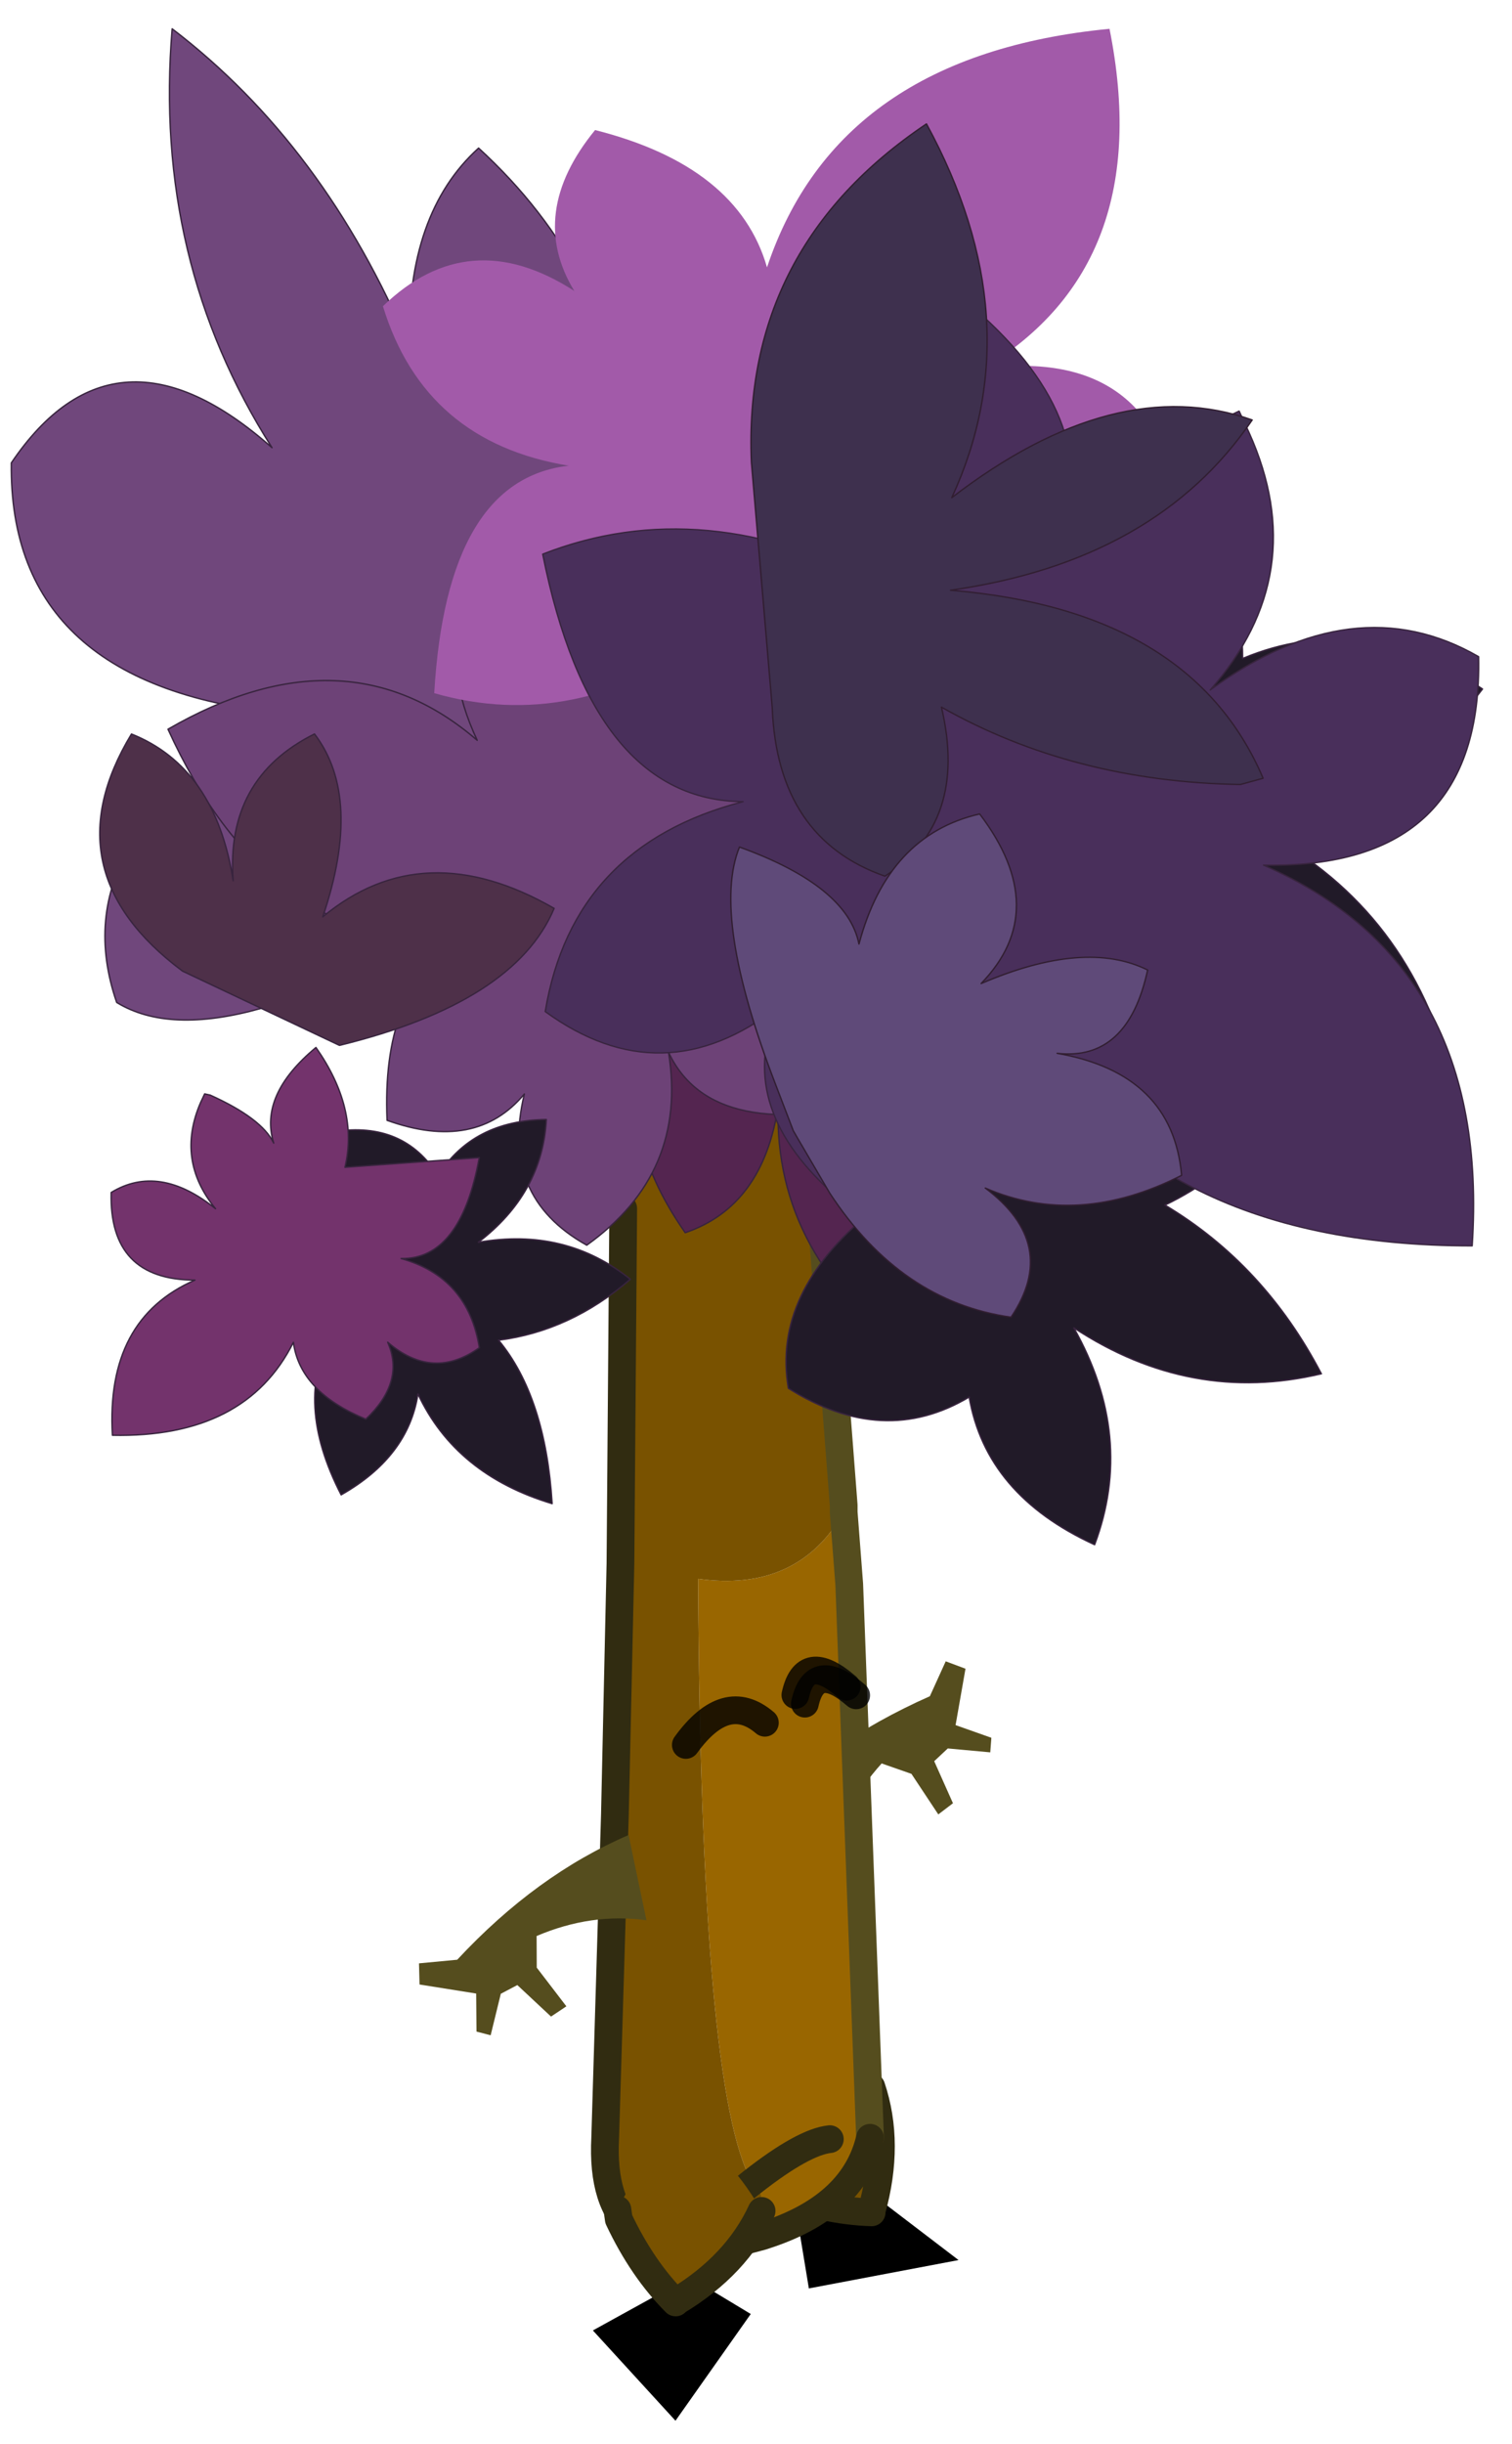 <svg width="164" height="265" xmlns="http://www.w3.org/2000/svg" xmlns:xlink="http://www.w3.org/1999/xlink"><defs><g id="d" stroke-opacity="0" stroke-linejoin="round" stroke-linecap="round" stroke="#f0f" fill="none"><path d="M187.95-293.5v380h-380v-380h380M92.95.6H-97" transform="translate(192.55 294)"/><path d="m187.95-293.5-190 190 190 190m-380-380 190 190L-192 86.5" transform="translate(192.55 294)"/></g><g id="f"><path fill-rule="evenodd" fill="#795200" d="M2.45-.05 2.4.3q-.85 1.8-2.05 3L.3 3.25Q-1.85 1.95-2.75 0q2.8-4.85 5.2-.05" transform="translate(3.25 2.45)"/><path stroke-linejoin="round" stroke-linecap="round" stroke="#312c11" fill="none" d="M2.45-.05 2.4.3q-.85 1.8-2.05 3L.3 3.25Q-1.85 1.95-2.75 0" transform="translate(3.25 2.45)"/></g><g id="a"><path fill-rule="evenodd" fill="#960" d="m-.4 3.85-.3-.1Q-3.75 2.7-4.3.3l.75-19.95.2-2.6q1.65 2.9 5.25 2.4Q1.8-1.3-.05 1.9l-.3.45-.05 1.5m.35-1.95Q-1.9.45-2.85.35q.95.1 2.8 1.55" transform="translate(4.8 39.85)"/><path fill-rule="evenodd" fill="#795200" d="m4.6-33.2.1 12.8.2 9.05L5.25.3Q5.5 5.05.55 4.1l-.2-.05-.75-.2.05-1.5.3-.45Q1.8-1.3 1.9-19.85q-3.6.5-5.25-2.4v-.25l1.3-16.85q1.25-.6 3.3.8l.75.6q2.35 1.7 2.6 4.75M1 2.75.45 2.3l-.5-.4.5.4.55.45" transform="translate(4.8 39.85)"/><path stroke-linejoin="round" stroke-linecap="round" stroke="#554d1e" fill="none" d="m-4.3.3.75-19.95.2-2.6v-.25l1.3-16.85" transform="translate(4.8 39.85)"/><path stroke-linejoin="round" stroke-linecap="round" stroke="#312c11" fill="none" d="m4.6-33.2.1 12.8.2 9.05L5.25.3Q5.5 5.05.55 4.1l-.2-.05-.75-.2-.3-.1Q-3.75 2.7-4.3.3" transform="translate(4.8 39.85)"/><path stroke-linejoin="round" stroke-linecap="round" stroke="#312c11" fill="none" d="M-2.85.35q.95.1 2.8 1.55l.5.4.55.45" transform="translate(4.8 39.85)"/><path stroke-opacity=".8" stroke-linejoin="round" stroke-linecap="round" stroke="#000" fill="none" d="M-3.8-15.65q1.5-1.3 1.85.3" transform="translate(4.8 39.85)"/></g><g id="j"><path fill-rule="evenodd" fill="#211a28" d="M-10.15-12.45q1.3-2 7.2 1.85l-4.1 2.4q5.05 2.5 6 10.05-5.5.45-8.7-2.85 1.1 6.25-3.45 11.95-3.9-6.6-3.4-11.9Q-21.3 1.3-26.9.7q1.85-5.75 7.5-8.3-5.65-.35-8.9-4.65 4.35-2.9 8.65-1.1 0-4.55 4.55-6.7 4.05 1.75 4.95 7.6" transform="translate(28.3 36.05)"/><path stroke-width=".05" stroke-linejoin="round" stroke-linecap="round" stroke="#38243e" fill="none" d="M18.15 23.6q-.9-5.85-4.95-7.6-4.55 2.15-4.55 6.7-4.3-1.8-8.65 1.1 3.25 4.3 8.9 4.65-5.65 2.55-7.5 8.3 5.6.6 10.3-1.65-.5 5.3 3.4 11.9 4.55-5.7 3.45-11.95 3.2 3.3 8.7 2.85-.95-7.55-6-10.05l4.1-2.4q-5.9-3.85-7.2-1.85z"/><path fill-rule="evenodd" fill="#542550" d="M-8.95-3.25 1.6.7Q3.1 3.55.45 7.35-2.35 6.4-2.9 2.8q.15 5.45-4.95 9.05-1.3-4.75.35-10.15l-2.85 2.95q-1.1-5.5 1.4-7.9" transform="translate(28.3 36.05)"/><path stroke-width=".05" stroke-linejoin="round" stroke-linecap="round" stroke="#38243e" fill="none" d="m19.35 32.8 10.55 3.95q1.5 2.85-1.15 6.65-2.8-.95-3.35-4.55.15 5.45-4.95 9.05-1.3-4.75.35-10.15l-2.85 2.95q-1.1-5.5 1.4-7.9z"/><path fill-rule="evenodd" fill="#70477c" d="M7.6-4.7q9.6 6.05 13.35 3.75 2.1-6.1-6.2-10.4 10.1-.95 10-9.05-3.75-5.55-9.4-.55 4.3-6.75 3.6-15.1-5.5 4.2-8.55 11.45.1-4.8-2.5-7.15-4.8 4.4-5.35 10.45-2.45-2.45-6.3-.25 1.15 8 6.35 13.2l5 3.65" transform="translate(28.3 36.05)"/><path stroke-width=".05" stroke-linejoin="round" stroke-linecap="round" stroke="#38243e" fill="none" d="M35.9 31.35q9.6 6.05 13.35 3.75 2.1-6.1-6.2-10.4 10.1-.95 10-9.05-3.75-5.55-9.4-.55 4.3-6.75 3.6-15.1-5.5 4.2-8.55 11.45.1-4.8-2.5-7.15-4.8 4.4-5.35 10.45-2.45-2.45-6.3-.25 1.15 8 6.35 13.2l5 3.65z"/><path fill-rule="evenodd" fill="#6d4277" d="M7.95-10.4q4.75-4.1 11.15-.4-3.5 7.7-10.3 7.75 2.6 1.75 2.4 6.35Q8 4.45 6.25 2.35 7.15 6.05 4 7.8.35 5.2 1.05.85q-1.6 3.4-8 1.65.25-4.45 4.35-7.45Q-6.4-5.9-8.75-10q4.35-2 6.7.3-1.1-1.4-1-5.05l.05-.4.55.1q4.05.15 5.7 3.85-.95-4.6 2-6.55 5.05 2.35 2.7 7.35" transform="translate(28.3 36.05)"/><path stroke-width=".05" stroke-linejoin="round" stroke-linecap="round" stroke="#38243e" fill="none" d="M36.25 25.65q4.75-4.1 11.15-.4-3.5 7.7-10.3 7.75 2.6 1.75 2.4 6.35-3.2 1.15-4.95-.95.9 3.7-2.25 5.45-3.65-2.6-2.95-6.95-1.6 3.4-8 1.65.25-4.45 4.35-7.45-3.8-.95-6.15-5.05 4.35-2 6.7.3-1.1-1.4-1-5.05l.05-.4.55.1q4.05.15 5.7 3.85-.95-4.6 2-6.55 5.05 2.35 2.7 7.35z"/><path fill-rule="evenodd" fill="#a25aa9" d="M-10.3-23.8q-6.25-3.75-4.55-12.25 9.8.95 12.35 8.6 1.05-3.65 6.2-4.95 2.45 3 .75 5.8 3.8-2.45 6.9.55-1.5 4.9-6.7 5.75 4.4.5 4.85 8.2-5.05 1.45-9.9-2 .35 4.45-3.35 8.65-3.85-4.15-2.1-7.5-1.2 1.7-5.25 2.9l-.45.15-.2-.7Q-13-15.2-9.5-18.35q-4.7 2.75-7.95.2.7-6.5 7.15-5.65" transform="translate(28.3 36.05)"/></g><g id="k"><path fill-rule="evenodd" fill="#211a28" d="M-6.35 5q1.9-.4.8-5.85L-8.6 1.4q-.4-4.5-5.7-7.45-1.95 3.95-.45 7.35-4.4-2.65-9.95-1.05 3.75 4.9 7.85 6.15-3.1 2.75-4.35 7.1 4.85.4 8.45-3.1-1.4 4.35.8 8.1 3.5-2.45 3.4-6.15 3.4 1.4 6.35-1.35-.1-3.6-4.15-6" transform="translate(31.85 34.75)"/><path stroke-width=".05" stroke-linejoin="round" stroke-linecap="round" stroke="#38243e" fill="none" d="M25.5 39.75q4.05 2.4 4.15 6-2.95 2.75-6.35 1.35.1 3.7-3.4 6.15-2.2-3.75-.8-8.1-3.6 3.5-8.45 3.1 1.25-4.35 4.35-7.1Q10.9 39.9 7.15 35q5.55-1.6 9.95 1.05-1.5-3.4.45-7.35 5.3 2.95 5.7 7.45l3.05-2.25q1.1 5.45-.8 5.85z"/><path fill-rule="evenodd" fill="#492f5b" d="M-22.1-12.3q-5.85-3.05-9.75.3 1.35 7.85 9.1 6.45-7.35 4.95-4.7 15.2Q-15.6 7.75-13-1.65-11.5 2.7-5.1 4q2.8-3.8.55-7.1Q.2-.45 3.75-4.25q-2.15-5.95-8.5-6.6Q.6-11.75.6-21.1q-6.15-1.4-11.85 3.1.15-5.55-4.65-10.35-4.4 5.2-2.1 9.3-1.5-2-6.6-3.2l-.5-.15-.2.85q-1.25 5.55 3.2 9.25" transform="translate(31.85 34.75)"/><path stroke-width=".05" stroke-linejoin="round" stroke-linecap="round" stroke="#38243e" fill="none" d="M9.75 22.45Q3.9 19.4 0 22.75q1.35 7.85 9.1 6.45-7.35 4.95-4.7 15.2 11.85-1.9 14.45-11.3 1.5 4.35 7.9 5.65 2.8-3.8.55-7.1 4.75 2.65 8.3-1.15-2.15-5.95-8.5-6.6 5.35-.9 5.35-10.25-6.15-1.4-11.85 3.1.15-5.55-4.65-10.35-4.4 5.2-2.1 9.3-1.5-2-6.6-3.2l-.5-.15-.2.85q-1.25 5.55 3.2 9.25z"/><path fill-rule="evenodd" fill="#3e304e" d="M-7.45-23.3q-1.2-7.95-8.6-11.45-2.4 7.85 1.75 13.9-6.7-3.7-11.2-1.15 4.4 4.65 11.9 4.55-8.4 2.1-9.75 8.7l.85.1q5.9-1.05 10.05-4.55-.15 4.4 3.2 5.9 3.55-2 2.8-6.85l-1-9.15" transform="translate(31.85 34.75)"/><path stroke-width=".05" stroke-linejoin="round" stroke-linecap="round" stroke="#311e31" fill="none" d="M24.4 11.45Q23.2 3.5 15.8 0q-2.4 7.85 1.75 13.9-6.7-3.7-11.2-1.15 4.4 4.65 11.9 4.55-8.4 2.1-9.75 8.7l.85.1q5.9-1.05 10.05-4.55-.15 4.4 3.2 5.9 3.55-2 2.8-6.85l-1-9.15z"/><path fill-rule="evenodd" fill="#5f4a79" d="m-4.2 1.55.3-1.8q1.1-6.55-.4-8.95-3.55 2.05-3.55 4.25-1.8-3.85-5.2-4.1-1.9 3.95 1.15 6.25-4-1.05-6 .45Q-16.55.9-14.1.2q-3.95 1.4-3.55 5.2 4.05 1.35 7.05-.65-2.25 2.5 0 4.9 3.8-1.2 5.55-5.6l.75-2.2.1-.3" transform="translate(31.85 34.75)"/><path stroke-width=".05" stroke-linejoin="round" stroke-linecap="round" stroke="#311e31" fill="none" d="m27.65 36.3-.1.3-.75 2.2q-1.75 4.4-5.55 5.6-2.25-2.4 0-4.9-3 2-7.05.65-.4-3.8 3.55-5.2-2.45.7-3.8-2.55 2-1.5 6-.45-3.05-2.3-1.15-6.25 3.4.25 5.2 4.1 0-2.2 3.55-4.25 1.5 2.4.4 8.95l-.3 1.8z"/></g><g id="l"><path fill-rule="evenodd" fill="#211a28" d="M7.8 4.5q1.1-.5 2.5 2.7l-2.35-.05Q9.4 9.6 7.75 13 5.3 11.7 4.9 9.45 3.6 12.4.15 13.55.3 9.7 1.95 7.6q-2.6-.25-4.8-2.05 2.3-1.95 5.45-1.5Q.25 2.35.05-.3 2.7-.35 4 1.6q1.2-2 3.7-1.7 1.3 1.9.1 4.6" transform="translate(2.85 14.65)"/><path stroke-width=".05" stroke-linejoin="round" stroke-linecap="round" stroke="#38243e" fill="none" d="M10.65 19.15q1.2-2.7-.1-4.6-2.5-.3-3.7 1.7-1.3-1.95-3.95-1.9.2 2.65 2.55 4.35Q2.3 18.25 0 20.2q2.2 1.8 4.8 2.05-1.65 2.1-1.8 5.95 3.45-1.15 4.75-4.1.4 2.25 2.85 3.55 1.65-3.4.2-5.85l2.35.05q-1.4-3.2-2.5-2.7z"/><path fill-rule="evenodd" fill="#4e3049" d="M13.05-6.05 7.45-3.2Q1.1-4.55-.4-7.9q4.65-2.85 8.35.05-1.55-4.25.15-6.6 3.25 1.5 3.05 5.2.55-4.1 3.55-5.4 3.1 4.85-1.65 8.6" transform="translate(2.85 14.65)"/><path stroke-width=".05" stroke-linejoin="round" stroke-linecap="round" stroke="#38243e" fill="none" d="M15.9 8.6q4.75-3.75 1.65-8.6-3 1.3-3.55 5.4.2-3.7-3.05-5.2-1.7 2.35-.15 6.6-3.7-2.9-8.35-.05 1.5 3.35 7.85 4.7l5.6-2.85z"/><path fill-rule="evenodd" fill="#73336c" d="m2.5 1 4.85.2Q6.8-.9 8.3-3.15 10.4-1.5 9.9.25q.4-.9 2.25-1.8l.2-.05.15.3q.95 2.05-.45 3.85 2-1.7 3.75-.7.15 3.15-2.95 3.25 3.25 1.3 3.1 5.5-4.8.25-6.6-3.15-.2 1.8-2.55 2.85Q5.35 9 5.95 7.55q-1.6 1.45-3.3.3Q3 5.3 5.4 4.55 3.25 4.65 2.5 1" transform="translate(2.85 14.65)"/><path stroke-width=".05" stroke-linejoin="round" stroke-linecap="round" stroke="#38243e" fill="none" d="m5.35 15.65 4.85.2q-.55-2.1.95-4.35 2.1 1.65 1.6 3.4.4-.9 2.25-1.8l.2-.05.15.3q.95 2.05-.45 3.85 2-1.7 3.75-.7.15 3.15-2.95 3.25 3.25 1.3 3.1 5.5-4.8.25-6.6-3.15-.2 1.8-2.55 2.85-1.45-1.3-.85-2.75-1.6 1.45-3.3.3.35-2.55 2.75-3.3-2.15.1-2.9-3.55z"/></g><path fill-rule="evenodd" d="M4.5-2.3 3.75.55l-8.25 1.8L.35-1.9l4.15-.4" transform="translate(4.5 2.3)" id="e"/><path fill-rule="evenodd" fill="#554d1e" d="M9.2-4.65 7.9-8.4l1.45-.4 1.8 3.3 1.5-.25L14.5-8.7l1 .65-.95 2.95 4.15 2.15-.5 1.65-3.05-.7Q6.85 2.55-1.3 3.25l.8-7.05q4.05 2 8.9 1.6l.8-2.45" transform="translate(1.3 8.8)" id="g"/><path stroke-opacity=".8" stroke-linejoin="round" stroke-linecap="round" stroke="#000" fill="none" d="M0 .6Q1.5-.7 1.85.9M5.8 2.7q-1.45-2-2.85-.8" transform="translate(.5 .5)" id="b"/><path fill-rule="evenodd" fill-opacity="0" fill="#f0f" d="M0 0h102.95v45H0V0" id="c"/><use xlink:href="#a" width="10.55" height="44.6" id="h"/><use xlink:href="#b" width="6.8" height="3.7" id="i"/><use xlink:href="#c" width="102.95" height="45" id="m"/></defs><path fill="none" d="M-1-1h166v267H-1z"/><use x="97.05" y="270.5" xlink:href="#d" width="381" transform="translate(-192.55 -294)" height="381"/><use x="-188.625" y="66.782" xlink:href="#e" width="9" transform="matrix(-2.004 -.789 -4.208 1.823 -4.152 -16.545)" height="4.65"/><use x="-55.206" y="117.308" xlink:href="#e" width="9" transform="matrix(-1.992 .976 -.11 2.765 7.415 -38.254)" height="4.65"/><use x="38.326" y="87.701" xlink:href="#f" width="6.2" transform="scale(-3.003 3.003) rotate(43.343 22.286 -5.7)" height="6.25"/><use x="-117.534" y="-181.647" xlink:href="#g" width="20" transform="matrix(.806 -1.056 -1.056 -.806 -2.307 -63.735)" height="12.05"/><use x="31.587" y="-7.647" xlink:href="#h" width="10.55" transform="matrix(-3.008 0 0 3.008 190.887 134.047)" height="44.6"/><use x="62.317" y="38.849" xlink:href="#g" width="20" transform="rotate(161.67 64.974 132.178) scale(1.331)" height="12.05"/><use x="31.587" y="-7.647" xlink:href="#i" width="6.8" transform="matrix(-3.008 0 0 3.008 188.354 202.596)" height="3.7"/><use x="31.587" y="-7.647" xlink:href="#j" width="53.05" transform="matrix(-3.008 0 0 3.008 255.815 26.126)" height="47.9"/><use x="-14.057" y="96.898" xlink:href="#k" width="35.6" transform="matrix(-2.968 .459 .571 2.858 50.335 -264.297)" height="53.25"/><use x="31.416" y="-8.613" xlink:href="#l" width="18.8" transform="matrix(-3.006 .092 .067 3.007 162.029 100.99)" height="28.2"/><use x="31.587" y="-7.647" xlink:href="#f" width="6.2" transform="matrix(-3.008 0 0 3.008 179.125 255.381)" height="6.25"/><use x="-52.568" y="-13.907" xlink:href="#m" width="102.95" transform="matrix(1.807 0 0 1.654 81 145.3)" height="45"/></svg>
